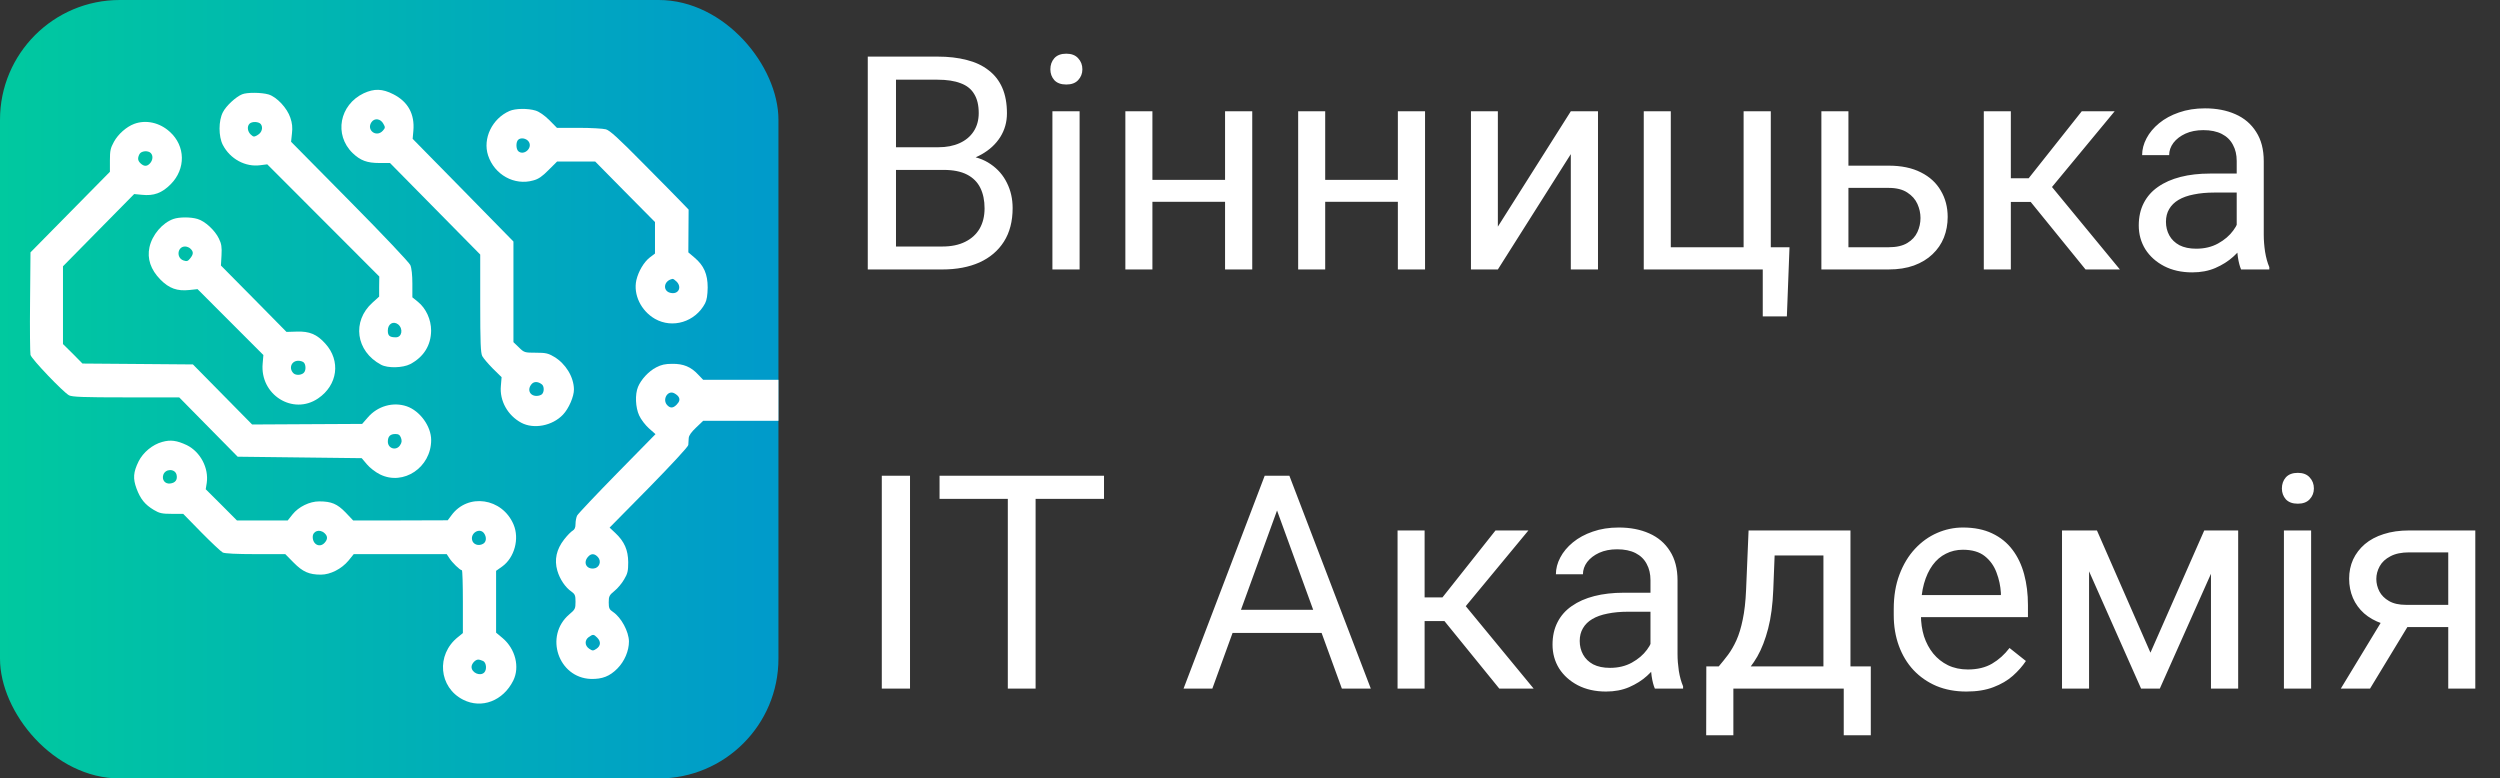 <svg width="167" height="52" viewBox="0 0 167 52" fill="none" xmlns="http://www.w3.org/2000/svg">
<rect x="0" y="0" width="167" height="52" fill="#333333" stroke="none"/>
<rect width="52" height="52" rx="8" fill="url(#paint0_linear_126_453)"/>
<path d="M24.296 6.231C22.675 7.004 22.299 9 23.553 10.223C24.074 10.722 24.517 10.889 25.347 10.889H26.051L29.07 13.951L32.079 17.004V20.263C32.079 22.895 32.108 23.57 32.214 23.786C32.291 23.932 32.61 24.304 32.928 24.627L33.507 25.195L33.459 25.772C33.362 26.77 33.912 27.749 34.818 28.238C35.658 28.688 36.902 28.444 37.606 27.7C37.992 27.299 38.349 26.477 38.339 26.007C38.329 25.185 37.789 24.294 37.017 23.835C36.622 23.6 36.458 23.561 35.793 23.561C35.05 23.561 35.011 23.551 34.664 23.208L34.298 22.856V19.49V16.134L30.931 12.699L27.565 9.274L27.613 8.736C27.71 7.62 27.257 6.798 26.282 6.299C25.54 5.918 25 5.908 24.296 6.231ZM25.607 8.266C25.742 8.501 25.742 8.54 25.578 8.726C25.144 9.215 24.45 8.687 24.817 8.158C25.019 7.865 25.424 7.924 25.607 8.266ZM36.207 25.684C36.352 25.811 36.362 26.173 36.207 26.33C36.14 26.398 35.976 26.447 35.841 26.447C35.378 26.447 35.195 26.007 35.523 25.645C35.687 25.469 35.947 25.479 36.207 25.684Z" fill="white"/>
<path d="M16.174 6.299C15.759 6.466 15.103 7.072 14.891 7.493C14.592 8.061 14.592 9.108 14.882 9.675C15.373 10.624 16.396 11.172 17.389 11.036L17.852 10.977L21.595 14.725L25.337 18.472L25.327 19.148V19.813L24.884 20.214C23.495 21.457 23.765 23.463 25.453 24.363C25.906 24.608 26.909 24.578 27.401 24.324C28.308 23.845 28.79 23.062 28.799 22.083C28.799 21.349 28.462 20.606 27.922 20.165L27.546 19.862V18.942C27.546 18.384 27.497 17.905 27.41 17.709C27.333 17.533 25.607 15.703 23.36 13.433L19.444 9.47L19.502 8.922C19.55 8.521 19.521 8.227 19.395 7.865C19.183 7.219 18.489 6.476 17.939 6.309C17.466 6.172 16.502 6.162 16.174 6.299ZM17.418 8.286C17.592 8.511 17.495 8.863 17.206 9.02C16.974 9.157 16.936 9.157 16.753 8.99C16.531 8.785 16.492 8.442 16.666 8.266C16.83 8.1 17.273 8.119 17.418 8.286ZM26.6 21.672C26.948 21.966 26.851 22.533 26.446 22.533C26.031 22.533 25.906 22.435 25.906 22.083C25.906 21.633 26.272 21.418 26.6 21.672Z" fill="white"/>
<path d="M34.03 7.415C32.873 7.924 32.236 9.255 32.603 10.38C33.027 11.672 34.358 12.415 35.622 12.053C35.969 11.965 36.23 11.779 36.644 11.358L37.213 10.791H38.486H39.76L41.756 12.816L43.753 14.832V15.879V16.936L43.415 17.191C43.01 17.504 42.644 18.13 42.508 18.717C42.296 19.676 42.817 20.762 43.753 21.3C44.929 21.966 46.444 21.506 47.1 20.263C47.215 20.038 47.264 19.725 47.273 19.206C47.273 18.316 47.022 17.738 46.395 17.21L45.981 16.858L45.99 15.429L46 14.001L45.527 13.511C45.267 13.237 44.1 12.053 42.933 10.879C41.332 9.255 40.734 8.707 40.473 8.638C40.29 8.589 39.48 8.54 38.67 8.54H37.204L36.693 8.022C36.364 7.699 36.027 7.464 35.776 7.386C35.255 7.229 34.426 7.239 34.03 7.415ZM35.323 9.47C35.593 9.881 35.005 10.419 34.628 10.106C34.465 9.959 34.455 9.499 34.609 9.343C34.783 9.167 35.169 9.235 35.323 9.47ZM45.2 18.815C45.547 19.167 45.344 19.637 44.871 19.578C44.235 19.51 44.293 18.737 44.939 18.629C44.978 18.629 45.093 18.707 45.2 18.815Z" fill="white"/>
<path d="M8.962 8.276C8.441 8.472 7.891 8.961 7.612 9.47C7.38 9.891 7.342 10.067 7.342 10.713V11.476L4.689 14.167L2.037 16.858L2.008 20.165C1.988 21.976 2.008 23.571 2.037 23.708C2.104 23.982 4.216 26.193 4.612 26.408C4.824 26.516 5.548 26.545 8.422 26.545H11.971L13.919 28.522L15.877 30.508L20.015 30.557L24.163 30.606L24.51 31.017C24.693 31.242 25.088 31.546 25.387 31.692C26.95 32.465 28.802 31.223 28.802 29.393C28.802 28.473 28.05 27.446 27.172 27.142C26.256 26.829 25.224 27.123 24.568 27.886L24.192 28.317L20.517 28.336L16.842 28.356L14.865 26.35L12.887 24.344L9.193 24.314L5.509 24.285L4.863 23.629L4.207 22.983V20.381V17.788L6.589 15.37L8.962 12.963L9.473 13.012C10.274 13.1 10.823 12.895 11.412 12.298C12.415 11.28 12.396 9.754 11.344 8.805C10.669 8.188 9.753 7.983 8.962 8.276ZM10.071 10.223C10.235 10.39 10.216 10.693 10.023 10.908C9.83 11.124 9.627 11.133 9.396 10.918C9.203 10.742 9.174 10.566 9.319 10.292C9.435 10.077 9.888 10.037 10.071 10.223ZM26.786 29.246C26.854 29.442 26.844 29.559 26.728 29.735C26.477 30.137 25.908 29.97 25.908 29.5C25.908 29.148 26.072 28.992 26.41 28.992C26.622 28.992 26.709 29.05 26.786 29.246Z" fill="white"/>
<path d="M11.585 14.627C10.843 14.891 10.167 15.683 9.984 16.515C9.82 17.278 10.061 18.012 10.717 18.678C11.296 19.265 11.836 19.461 12.656 19.372L13.196 19.314L15.395 21.515L17.594 23.717L17.546 24.285C17.353 26.369 19.571 27.759 21.25 26.614C22.561 25.723 22.774 24.099 21.732 22.954C21.172 22.328 20.671 22.122 19.822 22.151L19.137 22.171L16.948 19.95L14.758 17.738L14.797 17.053C14.826 16.505 14.797 16.29 14.623 15.938C14.363 15.39 13.698 14.773 13.196 14.627C12.743 14.49 11.981 14.49 11.585 14.627ZM12.733 16.623C12.936 16.819 12.926 16.985 12.704 17.259C12.55 17.455 12.482 17.474 12.251 17.396C11.759 17.22 11.846 16.466 12.367 16.466C12.482 16.466 12.656 16.535 12.733 16.623ZM20.295 24.216C20.42 24.343 20.449 24.676 20.333 24.852C20.208 25.058 19.774 25.107 19.6 24.931C19.272 24.598 19.465 24.099 19.928 24.099C20.063 24.099 20.227 24.148 20.295 24.216Z" fill="white"/>
<path d="M43.837 24.539C43.325 24.803 42.824 25.351 42.621 25.841C42.409 26.349 42.448 27.22 42.699 27.759C42.814 28.013 43.104 28.395 43.345 28.61L43.788 29.001L41.223 31.614C39.815 33.052 38.609 34.325 38.551 34.442C38.493 34.559 38.445 34.814 38.445 35C38.445 35.244 38.387 35.371 38.252 35.45C38.146 35.508 37.886 35.773 37.683 36.037C37.172 36.693 37.017 37.387 37.23 38.121C37.394 38.689 37.77 39.246 38.175 39.52C38.406 39.687 38.445 39.775 38.445 40.196C38.445 40.665 38.416 40.714 38.021 41.047C36.352 42.476 37.288 45.274 39.467 45.353C40.229 45.372 40.731 45.176 41.242 44.658C41.724 44.169 42.014 43.474 42.014 42.847C42.004 42.182 41.493 41.243 40.953 40.881C40.702 40.714 40.663 40.626 40.663 40.235C40.663 39.834 40.702 39.755 41.049 39.472C41.261 39.305 41.551 38.953 41.695 38.699C41.927 38.317 41.965 38.131 41.965 37.554C41.956 36.742 41.715 36.184 41.117 35.616L40.721 35.244L43.345 32.583C44.849 31.046 45.978 29.833 45.978 29.725C45.987 29.618 45.997 29.412 46.007 29.265C46.016 29.089 46.18 28.864 46.499 28.561L46.971 28.111H51.485H52V26.486V25.371H51.485H46.971L46.634 25.019C46.161 24.51 45.66 24.294 44.907 24.304C44.435 24.304 44.174 24.363 43.837 24.539ZM45.312 26.486C45.438 26.663 45.399 26.829 45.197 27.034C44.965 27.269 44.782 27.279 44.579 27.074C44.213 26.702 44.599 26.036 45.042 26.271C45.158 26.33 45.274 26.428 45.312 26.486ZM39.94 37.211C40.2 37.495 40.036 37.935 39.67 37.974C39.168 38.033 38.937 37.573 39.284 37.192C39.487 36.957 39.718 36.967 39.94 37.211ZM39.892 42.593C40.152 42.857 40.133 43.141 39.844 43.337C39.622 43.484 39.583 43.484 39.361 43.337C39.053 43.131 39.043 42.759 39.332 42.554C39.612 42.358 39.66 42.358 39.892 42.593Z" fill="white"/>
<path d="M10.839 29.52C10.183 29.696 9.557 30.224 9.258 30.821C8.901 31.546 8.872 31.966 9.122 32.642C9.383 33.336 9.682 33.708 10.27 34.06C10.646 34.285 10.82 34.325 11.476 34.325H12.238L13.453 35.567C14.119 36.242 14.765 36.849 14.881 36.908C15.016 36.976 15.816 37.016 17.07 37.016H19.057L19.616 37.583C20.224 38.2 20.648 38.386 21.439 38.386C22.066 38.386 22.819 38.004 23.282 37.446L23.629 37.016H26.735H29.84L30.014 37.28C30.197 37.573 30.727 38.092 30.853 38.092C30.892 38.092 30.92 39.041 30.92 40.196V42.29L30.583 42.564C29.117 43.738 29.31 45.92 30.94 46.742C32.174 47.368 33.611 46.821 34.287 45.46C34.73 44.56 34.431 43.356 33.583 42.632L33.139 42.261V40.196V38.131L33.554 37.837C34.364 37.25 34.711 35.988 34.306 35.039C33.554 33.258 31.248 32.916 30.149 34.432L29.908 34.755L26.754 34.765H23.59L23.089 34.236C22.529 33.659 22.143 33.493 21.324 33.493C20.677 33.493 19.944 33.855 19.539 34.364L19.221 34.765H17.523H15.826L14.784 33.718L13.742 32.681L13.81 32.26C13.955 31.262 13.386 30.185 12.479 29.735C11.813 29.422 11.399 29.363 10.839 29.52ZM11.794 31.712C11.871 32.045 11.717 32.26 11.36 32.299C11.023 32.338 10.801 32.054 10.907 31.722C11.042 31.301 11.688 31.291 11.794 31.712ZM21.68 35.616C21.893 35.812 21.902 36.017 21.69 36.252C21.372 36.614 20.89 36.38 20.89 35.871C20.89 35.469 21.352 35.313 21.68 35.616ZM32.329 35.616C32.522 35.88 32.493 36.213 32.261 36.331C31.962 36.497 31.605 36.37 31.538 36.076C31.422 35.597 32.039 35.235 32.329 35.616ZM32.28 44.159C32.493 44.276 32.531 44.736 32.348 44.922C32.078 45.196 31.499 44.942 31.499 44.55C31.499 44.335 31.75 44.061 31.943 44.061C32.03 44.061 32.174 44.11 32.28 44.159Z" fill="white"/>
<path d="M63.035 11.35H59.432L59.412 9.836H62.684C63.224 9.836 63.696 9.745 64.1 9.562C64.503 9.38 64.816 9.12 65.037 8.781C65.265 8.436 65.379 8.026 65.379 7.551C65.379 7.03 65.278 6.607 65.076 6.281C64.881 5.949 64.578 5.708 64.168 5.559C63.764 5.402 63.25 5.324 62.625 5.324H59.852V18H57.967V3.781H62.625C63.354 3.781 64.005 3.856 64.578 4.006C65.151 4.149 65.636 4.377 66.033 4.689C66.437 4.995 66.743 5.386 66.951 5.861C67.159 6.337 67.264 6.906 67.264 7.57C67.264 8.156 67.114 8.687 66.814 9.162C66.515 9.631 66.098 10.015 65.564 10.315C65.037 10.614 64.419 10.806 63.709 10.891L63.035 11.35ZM62.947 18H58.69L59.754 16.467H62.947C63.546 16.467 64.054 16.363 64.471 16.154C64.894 15.946 65.216 15.653 65.438 15.275C65.659 14.891 65.769 14.439 65.769 13.918C65.769 13.391 65.675 12.935 65.486 12.551C65.297 12.167 65.001 11.87 64.598 11.662C64.194 11.454 63.673 11.35 63.035 11.35H60.35L60.369 9.836H64.041L64.441 10.383C65.125 10.441 65.704 10.637 66.18 10.969C66.655 11.294 67.016 11.711 67.264 12.219C67.518 12.727 67.644 13.287 67.644 13.898C67.644 14.784 67.449 15.533 67.059 16.145C66.674 16.75 66.131 17.212 65.428 17.531C64.725 17.844 63.898 18 62.947 18ZM72.117 7.434V18H70.301V7.434H72.117ZM70.164 4.631C70.164 4.338 70.252 4.09 70.428 3.889C70.61 3.687 70.877 3.586 71.228 3.586C71.574 3.586 71.837 3.687 72.019 3.889C72.208 4.09 72.303 4.338 72.303 4.631C72.303 4.911 72.208 5.152 72.019 5.354C71.837 5.549 71.574 5.646 71.228 5.646C70.877 5.646 70.61 5.549 70.428 5.354C70.252 5.152 70.164 4.911 70.164 4.631ZM82.186 12.014V13.479H76.6V12.014H82.186ZM76.981 7.434V18H75.174V7.434H76.981ZM83.65 7.434V18H81.834V7.434H83.65ZM93.728 12.014V13.479H88.143V12.014H93.728ZM88.523 7.434V18H86.717V7.434H88.523ZM95.193 7.434V18H93.377V7.434H95.193ZM100.057 15.139L104.93 7.434H106.746V18H104.93V10.295L100.057 18H98.26V7.434H100.057V15.139ZM109.803 18V7.434H111.609V16.516H116.473V7.434H118.289V18H109.803ZM119.539 16.516L119.363 21.135H117.752V18H116.375V16.516H119.539ZM122.986 11.066H126.16C127.013 11.066 127.732 11.216 128.318 11.516C128.904 11.809 129.347 12.216 129.646 12.736C129.952 13.251 130.105 13.837 130.105 14.494C130.105 14.982 130.021 15.441 129.852 15.871C129.682 16.294 129.428 16.665 129.09 16.984C128.758 17.303 128.344 17.554 127.85 17.736C127.361 17.912 126.798 18 126.16 18H121.668V7.434H123.475V16.516H126.16C126.681 16.516 127.098 16.421 127.41 16.232C127.723 16.044 127.947 15.8 128.084 15.5C128.221 15.2 128.289 14.888 128.289 14.562C128.289 14.243 128.221 13.931 128.084 13.625C127.947 13.319 127.723 13.065 127.41 12.863C127.098 12.655 126.681 12.551 126.16 12.551H122.986V11.066ZM134.324 7.434V18H132.518V7.434H134.324ZM141.258 7.434L136.248 13.488H133.719L133.445 11.906H135.516L139.061 7.434H141.258ZM139.314 18L135.428 13.215L136.59 11.906L141.609 18H139.314ZM149.412 16.193V10.754C149.412 10.337 149.327 9.976 149.158 9.67C148.995 9.357 148.748 9.117 148.416 8.947C148.084 8.778 147.674 8.693 147.186 8.693C146.73 8.693 146.329 8.771 145.984 8.928C145.646 9.084 145.379 9.289 145.184 9.543C144.995 9.797 144.9 10.07 144.9 10.363H143.094C143.094 9.986 143.191 9.611 143.387 9.24C143.582 8.869 143.862 8.534 144.227 8.234C144.598 7.928 145.04 7.688 145.555 7.512C146.076 7.329 146.655 7.238 147.293 7.238C148.061 7.238 148.738 7.368 149.324 7.629C149.917 7.889 150.379 8.283 150.711 8.811C151.049 9.331 151.219 9.986 151.219 10.773V15.695C151.219 16.047 151.248 16.421 151.307 16.818C151.372 17.215 151.466 17.557 151.59 17.844V18H149.705C149.614 17.792 149.542 17.515 149.49 17.17C149.438 16.818 149.412 16.493 149.412 16.193ZM149.725 11.594L149.744 12.863H147.918C147.404 12.863 146.945 12.906 146.541 12.99C146.137 13.068 145.799 13.189 145.525 13.352C145.252 13.514 145.044 13.719 144.9 13.967C144.757 14.208 144.686 14.491 144.686 14.816C144.686 15.148 144.76 15.451 144.91 15.725C145.06 15.998 145.285 16.216 145.584 16.379C145.89 16.535 146.264 16.613 146.707 16.613C147.26 16.613 147.749 16.496 148.172 16.262C148.595 16.027 148.93 15.741 149.178 15.402C149.432 15.064 149.568 14.735 149.588 14.416L150.359 15.285C150.314 15.559 150.19 15.861 149.988 16.193C149.786 16.525 149.516 16.844 149.178 17.15C148.846 17.45 148.449 17.701 147.986 17.902C147.531 18.098 147.016 18.195 146.443 18.195C145.727 18.195 145.099 18.055 144.559 17.775C144.025 17.495 143.608 17.121 143.309 16.652C143.016 16.177 142.869 15.646 142.869 15.06C142.869 14.494 142.98 13.996 143.201 13.566C143.423 13.13 143.742 12.769 144.158 12.482C144.575 12.19 145.076 11.968 145.662 11.818C146.248 11.669 146.902 11.594 147.625 11.594H149.725Z" fill="white"/>
<path d="M60.789 31.781V46H58.904V31.781H60.789ZM69.178 31.781V46H67.322V31.781H69.178ZM73.748 31.781V33.324H62.762V31.781H73.748ZM85.691 33.041L80.984 46H79.061L84.481 31.781H85.721L85.691 33.041ZM89.637 46L84.92 33.041L84.891 31.781H86.131L91.57 46H89.637ZM89.393 40.736V42.279H81.404V40.736H89.393ZM95.164 35.434V46H93.357V35.434H95.164ZM102.098 35.434L97.088 41.488H94.559L94.285 39.906H96.356L99.9 35.434H102.098ZM100.154 46L96.268 41.215L97.43 39.906L102.449 46H100.154ZM110.252 44.193V38.754C110.252 38.337 110.167 37.976 109.998 37.67C109.835 37.357 109.588 37.117 109.256 36.947C108.924 36.778 108.514 36.693 108.025 36.693C107.57 36.693 107.169 36.772 106.824 36.928C106.486 37.084 106.219 37.289 106.023 37.543C105.835 37.797 105.74 38.07 105.74 38.363H103.934C103.934 37.986 104.031 37.611 104.227 37.24C104.422 36.869 104.702 36.534 105.066 36.234C105.438 35.928 105.88 35.688 106.395 35.512C106.915 35.329 107.495 35.238 108.133 35.238C108.901 35.238 109.578 35.368 110.164 35.629C110.757 35.889 111.219 36.283 111.551 36.81C111.889 37.331 112.059 37.986 112.059 38.773V43.695C112.059 44.047 112.088 44.421 112.146 44.818C112.212 45.215 112.306 45.557 112.43 45.844V46H110.545C110.454 45.792 110.382 45.515 110.33 45.17C110.278 44.818 110.252 44.493 110.252 44.193ZM110.564 39.594L110.584 40.863H108.758C108.243 40.863 107.785 40.906 107.381 40.99C106.977 41.068 106.639 41.189 106.365 41.352C106.092 41.514 105.883 41.719 105.74 41.967C105.597 42.208 105.525 42.491 105.525 42.816C105.525 43.148 105.6 43.451 105.75 43.725C105.9 43.998 106.124 44.216 106.424 44.379C106.73 44.535 107.104 44.613 107.547 44.613C108.1 44.613 108.589 44.496 109.012 44.262C109.435 44.027 109.77 43.741 110.018 43.402C110.271 43.064 110.408 42.735 110.428 42.416L111.199 43.285C111.154 43.559 111.03 43.861 110.828 44.193C110.626 44.525 110.356 44.844 110.018 45.15C109.686 45.45 109.288 45.7 108.826 45.902C108.37 46.098 107.856 46.195 107.283 46.195C106.567 46.195 105.939 46.055 105.398 45.775C104.865 45.495 104.448 45.121 104.148 44.652C103.855 44.177 103.709 43.647 103.709 43.06C103.709 42.494 103.82 41.996 104.041 41.566C104.262 41.13 104.581 40.769 104.998 40.482C105.415 40.19 105.916 39.968 106.502 39.818C107.088 39.669 107.742 39.594 108.465 39.594H110.564ZM116.805 35.434H118.611L118.455 39.389C118.416 40.391 118.302 41.257 118.113 41.986C117.924 42.715 117.684 43.337 117.391 43.852C117.098 44.359 116.769 44.786 116.404 45.131C116.046 45.476 115.675 45.766 115.291 46H114.393L114.441 44.525L114.812 44.516C115.027 44.262 115.236 44.001 115.438 43.734C115.639 43.461 115.825 43.139 115.994 42.768C116.163 42.39 116.303 41.931 116.414 41.391C116.531 40.844 116.606 40.176 116.639 39.389L116.805 35.434ZM117.254 35.434H123.611V46H121.805V37.103H117.254V35.434ZM113.982 44.516H124.969V49.115H123.162V46H115.789V49.115H113.973L113.982 44.516ZM131.355 46.195C130.62 46.195 129.952 46.072 129.354 45.824C128.761 45.57 128.25 45.215 127.82 44.76C127.397 44.304 127.072 43.764 126.844 43.139C126.616 42.514 126.502 41.83 126.502 41.088V40.678C126.502 39.818 126.629 39.053 126.883 38.383C127.137 37.706 127.482 37.133 127.918 36.664C128.354 36.195 128.849 35.84 129.402 35.6C129.956 35.359 130.529 35.238 131.121 35.238C131.876 35.238 132.527 35.368 133.074 35.629C133.628 35.889 134.08 36.254 134.432 36.723C134.783 37.185 135.044 37.732 135.213 38.363C135.382 38.988 135.467 39.672 135.467 40.414V41.225H127.576V39.75H133.66V39.613C133.634 39.145 133.536 38.689 133.367 38.246C133.204 37.803 132.944 37.439 132.586 37.152C132.228 36.866 131.74 36.723 131.121 36.723C130.711 36.723 130.333 36.81 129.988 36.986C129.643 37.156 129.347 37.41 129.1 37.748C128.852 38.087 128.66 38.5 128.523 38.988C128.387 39.477 128.318 40.04 128.318 40.678V41.088C128.318 41.589 128.387 42.061 128.523 42.504C128.667 42.94 128.872 43.324 129.139 43.656C129.412 43.988 129.741 44.249 130.125 44.438C130.516 44.626 130.958 44.721 131.453 44.721C132.091 44.721 132.632 44.59 133.074 44.33C133.517 44.07 133.904 43.721 134.236 43.285L135.33 44.154C135.102 44.499 134.812 44.828 134.461 45.141C134.109 45.453 133.676 45.707 133.162 45.902C132.654 46.098 132.052 46.195 131.355 46.195ZM143.65 43.598L147.244 35.434H148.982L144.275 46H143.025L138.338 35.434H140.076L143.65 43.598ZM139.549 35.434V46H137.742V35.434H139.549ZM147.693 46V35.434H149.51V46H147.693ZM154.383 35.434V46H152.566V35.434H154.383ZM152.43 32.631C152.43 32.338 152.518 32.09 152.693 31.889C152.876 31.687 153.143 31.586 153.494 31.586C153.839 31.586 154.103 31.687 154.285 31.889C154.474 32.09 154.568 32.338 154.568 32.631C154.568 32.911 154.474 33.152 154.285 33.353C154.103 33.549 153.839 33.647 153.494 33.647C153.143 33.647 152.876 33.549 152.693 33.353C152.518 33.152 152.43 32.911 152.43 32.631ZM159.422 40.961H161.375L158.318 46H156.365L159.422 40.961ZM160.936 35.434H165.35V46H163.543V36.898H160.936C160.421 36.898 160.001 36.986 159.676 37.162C159.35 37.331 159.113 37.553 158.963 37.826C158.813 38.1 158.738 38.383 158.738 38.676C158.738 38.962 158.807 39.239 158.943 39.506C159.08 39.766 159.295 39.981 159.588 40.15C159.881 40.32 160.258 40.404 160.721 40.404H164.031V41.889H160.721C160.115 41.889 159.578 41.807 159.109 41.645C158.641 41.482 158.243 41.257 157.918 40.971C157.592 40.678 157.345 40.336 157.176 39.945C157.007 39.548 156.922 39.118 156.922 38.656C156.922 38.194 157.01 37.768 157.186 37.377C157.368 36.986 157.628 36.645 157.967 36.352C158.312 36.059 158.732 35.834 159.227 35.678C159.728 35.515 160.298 35.434 160.936 35.434Z" fill="white"/>
<defs>
<linearGradient id="paint0_linear_126_453" x1="7.82584e-07" y1="26.491" x2="52" y2="26.491" gradientUnits="userSpaceOnUse">
<stop stop-color="#00C99F"/>
<stop offset="1" stop-color="#009ACB"/>
</linearGradient>
</defs>
</svg>
